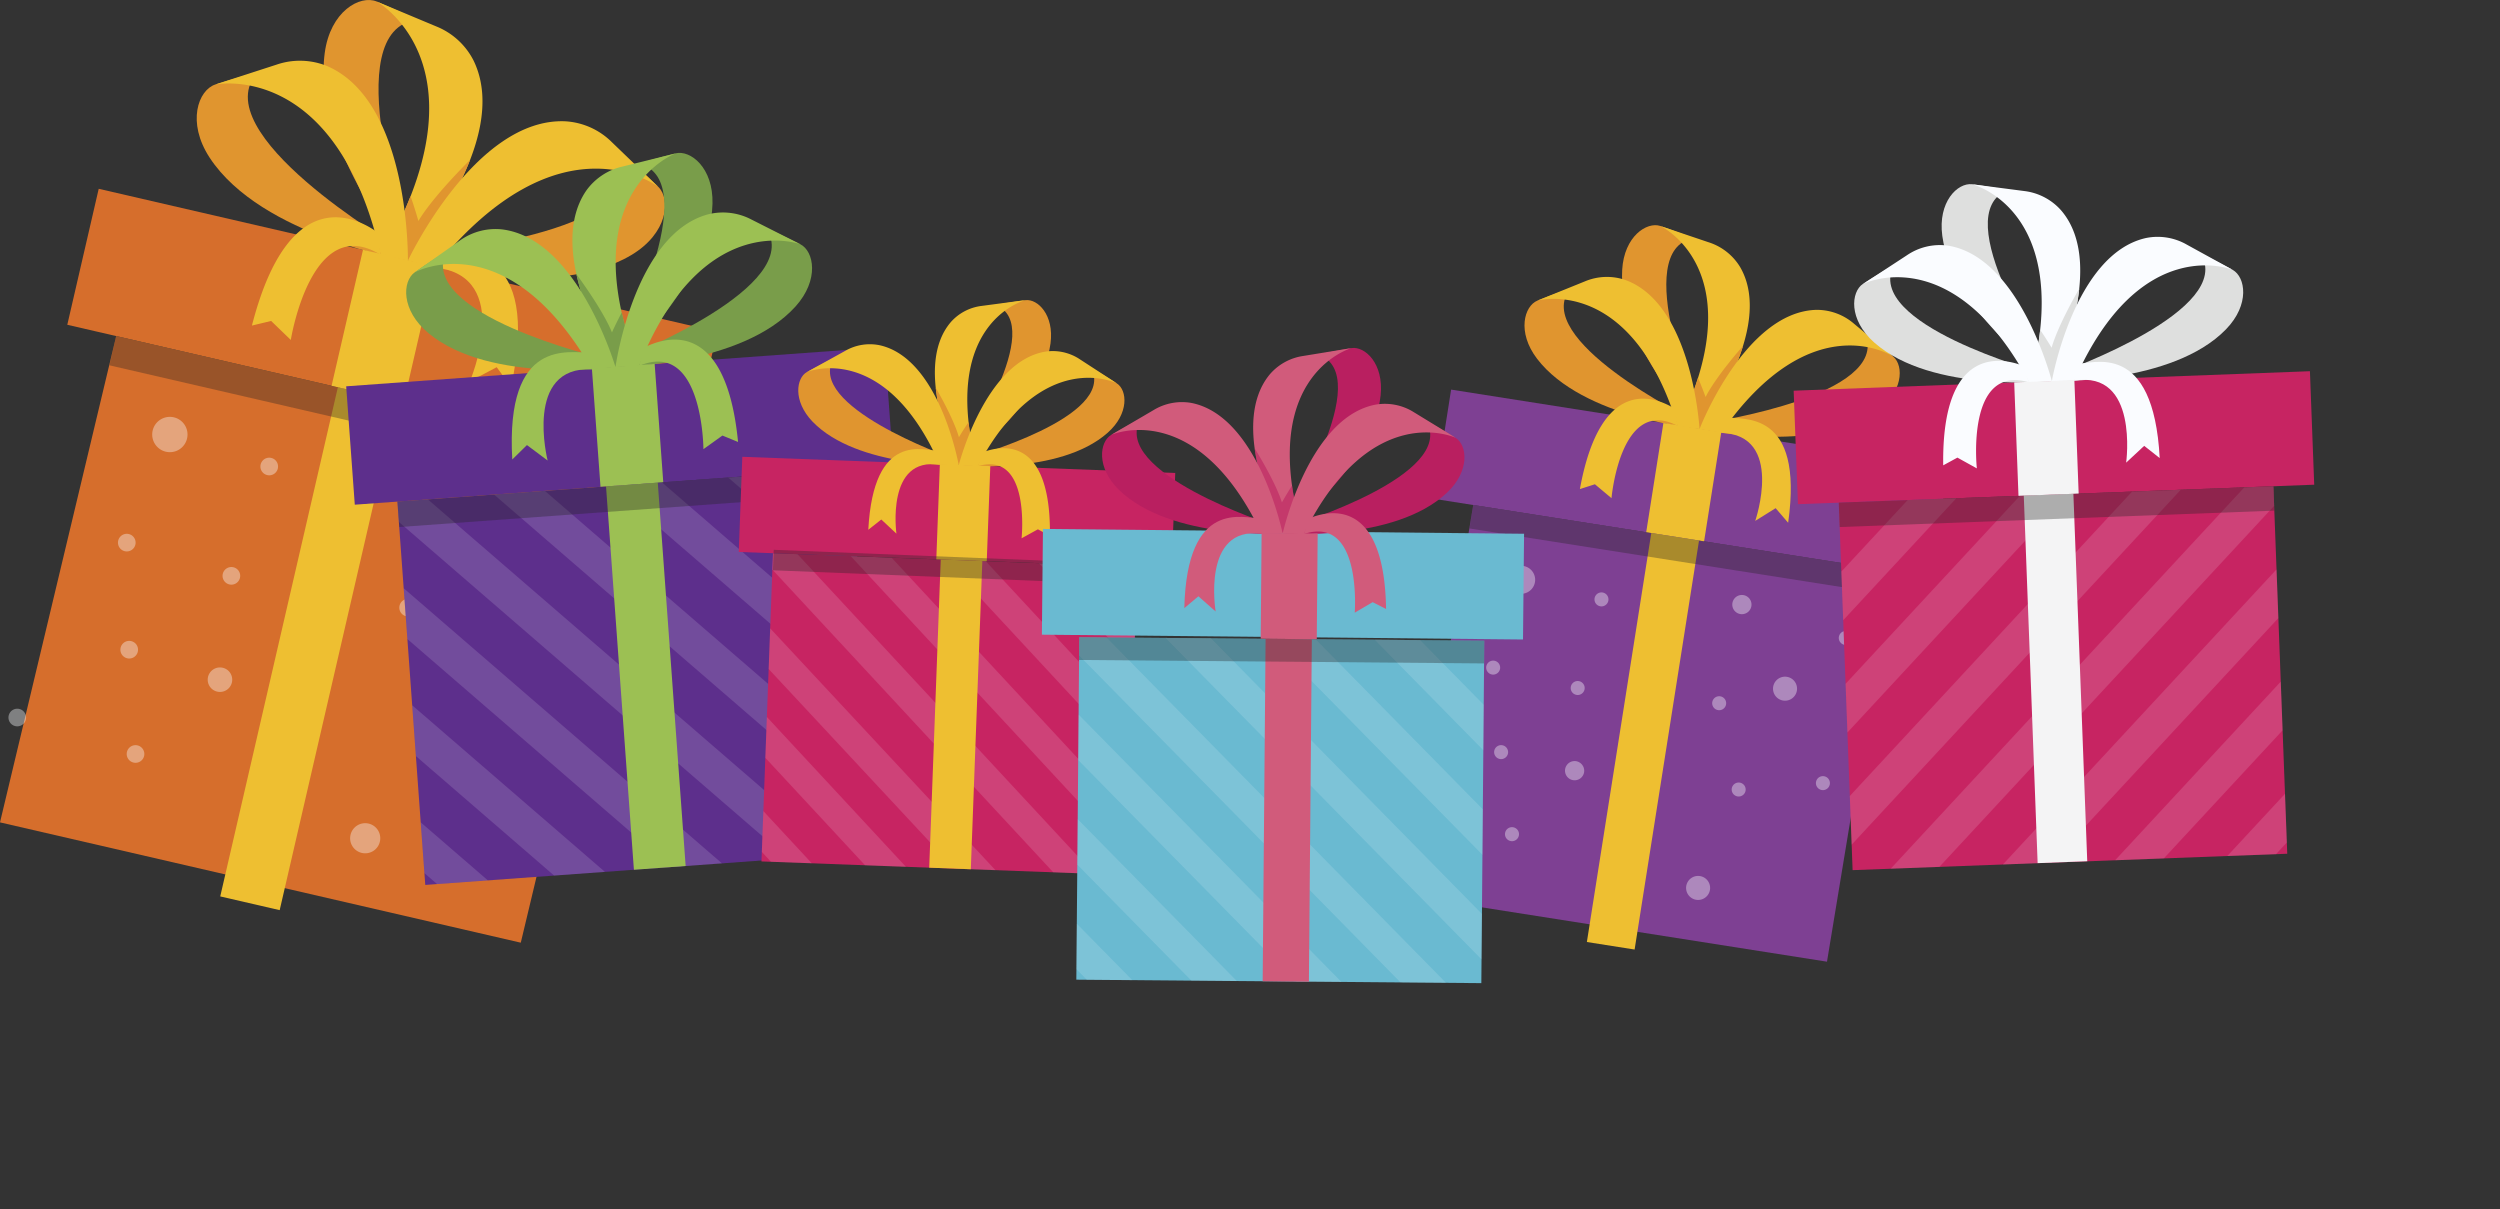 <svg xmlns="http://www.w3.org/2000/svg" xmlns:xlink="http://www.w3.org/1999/xlink" viewBox="0 0 1040.8 503.48"><rect x="0" y="0" width="1040.8" height="503.48" fill="#333333" stroke="none"/><defs><style>.cls-1{fill:none;}.cls-2{isolation:isolate;}.cls-3{fill:#d66e2c;}.cls-12,.cls-4{fill:#fafcff;}.cls-4{opacity:0.38;}.cls-5{fill:#e0952f;}.cls-6{fill:#eebf31;}.cls-7{fill:#242424;opacity:0.34;mix-blend-mode:multiply;}.cls-8{fill:#7e4093;}.cls-9{fill:#5d2f8c;}.cls-10{opacity:0.14;mix-blend-mode:screen;}.cls-11{clip-path:url(#clip-path);}.cls-13{fill:#799d4a;}.cls-14{fill:#9cc053;}.cls-15{fill:#c72462;}.cls-16{clip-path:url(#clip-path-2);}.cls-17{fill:#6abad1;}.cls-18{clip-path:url(#clip-path-3);}.cls-19,.cls-21{fill:#b91f60;}.cls-20{fill:#d15b7b;}.cls-21{opacity:0.56;}.cls-22{clip-path:url(#clip-path-4);}.cls-23{fill:#dedfde;}.cls-24{fill:#f4f4f5;}</style><clipPath id="clip-path"><rect id="SVGID" class="cls-1" x="170.99" y="201.76" width="189.25" height="160.02" transform="translate(550.97 543.51) rotate(175.84)"/></clipPath><clipPath id="clip-path-2"><rect id="SVGID-2" data-name="SVGID" class="cls-1" x="319.35" y="233.14" width="151.85" height="128.39" transform="translate(779.18 609.2) rotate(-177.86)"/></clipPath><clipPath id="clip-path-3"><rect id="SVGID-3" data-name="SVGID" class="cls-1" x="448.69" y="266.02" width="168.62" height="142.58" transform="translate(1063.11 679.15) rotate(-179.51)"/></clipPath><clipPath id="clip-path-4"><rect id="SVGID-4" data-name="SVGID" class="cls-1" x="768.35" y="205.73" width="181.08" height="153.11" transform="translate(-10.05 32.63) rotate(-2.16)"/></clipPath></defs><title>Recurso 2</title><g class="cls-2"><g id="Capa_2" data-name="Capa 2"><g id="Capa_1-2" data-name="Capa 1"><polygon class="cls-3" points="216.81 392.46 0 342.37 48.37 139.91 265.18 190 216.81 392.46"/><path class="cls-4" d="M77.88,182.55a7.35,7.35,0,1,1-5.5-8.81A7.35,7.35,0,0,1,77.88,182.55Z"/><path class="cls-4" d="M96.54,284.14A5.1,5.1,0,1,1,92.72,278,5.09,5.09,0,0,1,96.54,284.14Z"/><path class="cls-4" d="M190.4,203.31a5.11,5.11,0,1,1-3.82-6.12A5.09,5.09,0,0,1,190.4,203.31Z"/><circle class="cls-4" cx="205.02" cy="247.77" r="6.27" transform="translate(-99.56 350.99) rotate(-69.11)"/><path class="cls-4" d="M158.15,350.39a6.27,6.27,0,1,1-4.7-7.52A6.27,6.27,0,0,1,158.15,350.39Z"/><path class="cls-4" d="M99.9,240.57a3.67,3.67,0,1,1-2.75-4.41A3.66,3.66,0,0,1,99.9,240.57Z"/><path class="cls-4" d="M10.77,299.55A3.67,3.67,0,1,1,8,295.14,3.68,3.68,0,0,1,10.77,299.55Z"/><path class="cls-4" d="M173.49,253.8a3.67,3.67,0,1,1-2.75-4.4A3.67,3.67,0,0,1,173.49,253.8Z"/><path class="cls-4" d="M57.37,271.32a3.67,3.67,0,1,1-2.75-4.41A3.67,3.67,0,0,1,57.37,271.32Z"/><path class="cls-4" d="M115.66,195.05a3.67,3.67,0,1,1-2.75-4.41A3.67,3.67,0,0,1,115.66,195.05Z"/><path class="cls-4" d="M242.28,224.31a3.67,3.67,0,1,1-2.75-4.41A3.67,3.67,0,0,1,242.28,224.31Z"/><path class="cls-4" d="M224.9,299.55a3.67,3.67,0,1,1-2.75-4.41A3.68,3.68,0,0,1,224.9,299.55Z"/><path class="cls-4" d="M56.36,226.74a3.67,3.67,0,1,1-2.75-4.41A3.67,3.67,0,0,1,56.36,226.74Z"/><path class="cls-4" d="M180.5,299.77a3.67,3.67,0,1,1-2.75-4.41A3.67,3.67,0,0,1,180.5,299.77Z"/><path class="cls-4" d="M60,314.72a3.67,3.67,0,1,1-2.76-4.4A3.69,3.69,0,0,1,60,314.72Z"/><rect class="cls-3" x="31.16" y="107.61" width="264.32" height="58.1" transform="translate(34.96 -33.26) rotate(13.01)"/><path class="cls-5" d="M170,100.5S139.76,12,173.68,8.29c0,0-10.78-5.17-16.87-7.67-6.89-2.83-19.33,4-21.63,21.53C130,61.3,169.82,108.5,169.82,108.5Z"/><path class="cls-6" d="M169.82,108.5s43.7-49.25,27.41-83.14A29.88,29.88,0,0,0,181.63,11L156.81.62s44.91,24.93,6,98.69Z"/><path class="cls-5" d="M195.71,66.57S180.63,81.28,174.18,92c0,0-1.21-4.45-3.26-10.36a170.59,170.59,0,0,1-8.12,17.68l7,9.19s17.06-19.23,25.89-41.93Z"/><path class="cls-5" d="M164.73,102.33S84.08,54.9,107.41,30c0,0-11.54,3.11-17.79,5.18-7.07,2.35-12,15.67-2.36,30.43,21.62,33,82.56,42.89,82.56,42.89Z"/><path class="cls-6" d="M169.82,108.5s1-65.83-33.42-80.91a30,30,0,0,0-21.18-.71l-25.6,8.3s50.31-10.37,68.89,70.93Z"/><path class="cls-5" d="M177.11,105.19s93.28-7.25,83.23-39.86c0,0,9,7.86,13.72,12.47,5.33,5.21,3.93,19.35-11.23,28.38-33.92,20.2-93,2.32-93,2.32Z"/><path class="cls-6" d="M169.82,108.5s28-59.61,65.53-58a29.9,29.9,0,0,1,19.35,8.66L274.06,77.8s-40.66-31.39-93,33.52Z"/><path class="cls-6" d="M104.88,135.54l8-1.92,8.19,7.91s8.5-53.44,37.4-35.42l-1.2-8.6a2.35,2.35,0,0,0-1-1.4C148.92,91.18,120.41,75.14,104.88,135.54Z"/><path class="cls-6" d="M212.78,161l-6-8.13-11.17,5.91s18.74-44-14.56-47.42l2.59-8C192.69,105.37,225.47,101.75,212.78,161Z"/><rect class="cls-6" x="144.18" y="106.74" width="30.8" height="58.1" transform="translate(34.67 -32.44) rotate(13.01)"/><rect class="cls-6" x="115.85" y="161.3" width="25.4" height="217.55" transform="translate(64.1 -22.01) rotate(13.01)"/><rect class="cls-7" x="44.11" y="164.8" width="222.52" height="12.5" transform="translate(42.49 -30.59) rotate(13.01)"/><polygon class="cls-8" points="760.61 400.37 586.46 372.95 613.33 210.23 787.48 237.66 760.61 400.37"/><path class="cls-4" d="M639.05,242.27a5.83,5.83,0,1,1-4.85-6.65A5.83,5.83,0,0,1,639.05,242.27Z"/><path class="cls-4" d="M659.49,321.51a4,4,0,1,1-3.36-4.62A4.05,4.05,0,0,1,659.49,321.51Z"/><path class="cls-4" d="M729.13,252.37a4,4,0,1,1-3.37-4.63A4,4,0,0,1,729.13,252.37Z"/><path class="cls-4" d="M748.09,287.46a5,5,0,1,1-4.14-5.68A5,5,0,0,1,748.09,287.46Z"/><path class="cls-4" d="M711.9,370.41a5,5,0,1,1-4.14-5.68A5,5,0,0,1,711.9,370.41Z"/><path class="cls-4" d="M659.7,286.89a2.91,2.91,0,1,1-2.42-3.33A2.91,2.91,0,0,1,659.7,286.89Z"/><path class="cls-4" d="M592.57,338.5a2.91,2.91,0,1,1-2.43-3.33A2.91,2.91,0,0,1,592.57,338.5Z"/><path class="cls-4" d="M718.6,293.22a2.91,2.91,0,1,1-2.42-3.33A2.91,2.91,0,0,1,718.6,293.22Z"/><path class="cls-4" d="M627.82,313.58a2.91,2.91,0,1,1-2.43-3.33A2.92,2.92,0,0,1,627.82,313.58Z"/><path class="cls-4" d="M669.6,250a2.91,2.91,0,1,1-2.42-3.33A2.92,2.92,0,0,1,669.6,250Z"/><path class="cls-4" d="M771.31,266.05a2.91,2.91,0,1,1-2.42-3.33A2.91,2.91,0,0,1,771.31,266.05Z"/><path class="cls-4" d="M761.79,326.48a2.91,2.91,0,1,1-2.42-3.32A2.91,2.91,0,0,1,761.79,326.48Z"/><path class="cls-4" d="M624.51,278.4a2.91,2.91,0,1,1-2.42-3.33A2.91,2.91,0,0,1,624.51,278.4Z"/><path class="cls-4" d="M726.72,329.15a2.91,2.91,0,1,1-2.42-3.33A2.91,2.91,0,0,1,726.72,329.15Z"/><path class="cls-4" d="M632.36,347.73a2.92,2.92,0,1,1-2.43-3.33A2.92,2.92,0,0,1,632.36,347.73Z"/><rect class="cls-8" x="599.28" y="178.2" width="209.41" height="46.03" transform="translate(39.87 -107.06) rotate(8.95)"/><path class="cls-5" d="M707.23,172.26S678.37,104,705,99.18c0,0-8.81-3.48-13.77-5.11-5.6-1.85-15.05,4.27-15.88,18.23-1.87,31.22,32.22,66.3,32.22,66.3Z"/><path class="cls-6" d="M707.55,178.6s31.77-41.38,17-67.25a23.71,23.71,0,0,0-13.14-10.46l-20.2-6.82s36.89,17.18,10.27,77.66Z"/><path class="cls-5" d="M725.66,144s-11.1,12.47-15.6,21.29c0,0-1.2-3.44-3.15-8a133.36,133.36,0,0,1-5.43,14.43l6.07,6.87S720,162.44,725.66,144Z"/><path class="cls-5" d="M703.18,174s-66.4-33-49.36-53.94c0,0-9,3.1-13.77,5.09-5.46,2.25-8.62,13.06-.16,24.18,19,24.9,67.66,29.27,67.66,29.27Z"/><path class="cls-6" d="M707.55,178.6s-2.89-52.09-31-62.07a23.61,23.61,0,0,0-16.77.63l-19.77,8s39.18-11,58.42,52.19Z"/><path class="cls-5" d="M713.12,175.57s73.31-11,63.55-36.17c0,0,7.56,5.7,11.53,9.08,4.5,3.82,4.2,15.08-7.28,23.06-25.67,17.87-73.37,7.06-73.37,7.06Z"/><path class="cls-6" d="M707.55,178.6S726.3,129.92,756.08,129a23.69,23.69,0,0,1,15.77,5.76l16.35,13.68S754.31,126,716.57,180.19Z"/><path class="cls-6" d="M657.74,203.61l6.25-2,6.91,5.79s3.72-42.71,27.57-30.09l-1.42-6.73a2,2,0,0,0-.87-1.05C690.06,166.08,666.63,155,657.74,203.61Z"/><path class="cls-6" d="M744.44,217.64l-5.21-6.08-8.49,5.3s12.34-35.82-14.17-36.67l1.6-6.47C725.44,174.84,751.15,170.14,744.44,217.64Z"/><rect class="cls-6" x="688.78" y="177.72" width="24.4" height="46.03" transform="translate(39.76 -106.6) rotate(8.95)"/><rect class="cls-6" x="673.94" y="222.42" width="20.12" height="172.36" transform="translate(56.33 -102.64) rotate(8.95)"/><rect class="cls-7" x="611.49" y="223.88" width="176.3" height="9.9" transform="translate(44.11 -106.05) rotate(8.95)"/><rect class="cls-9" x="170.99" y="201.76" width="189.25" height="160.02" transform="translate(550.97 543.51) rotate(175.84)"/><g class="cls-10"><g class="cls-11"><rect class="cls-12" x="178.2" y="200.37" width="293.77" height="15" transform="translate(435.1 577.72) rotate(-139.16)"/><rect class="cls-12" x="155.61" y="226.51" width="293.77" height="15" transform="translate(378.32 608.86) rotate(-139.16)"/><rect class="cls-12" x="133.02" y="252.65" width="293.77" height="15" transform="translate(321.54 640) rotate(-139.16)"/><rect class="cls-12" x="110.42" y="278.79" width="293.77" height="15" transform="translate(264.77 671.14) rotate(-139.16)"/><rect class="cls-12" x="87.83" y="304.92" width="293.77" height="15" transform="translate(207.99 702.28) rotate(-139.16)"/><rect class="cls-12" x="65.24" y="331.06" width="293.77" height="15" transform="translate(151.22 733.42) rotate(-139.16)"/><rect class="cls-12" x="42.65" y="357.2" width="293.77" height="15" transform="translate(94.44 764.56) rotate(-139.16)"/></g></g><rect class="cls-9" x="145.61" y="152.63" width="224.8" height="49.41" transform="translate(528.21 335.47) rotate(175.84)"/><path class="cls-13" d="M257.14,146.07s37-70.45,8.95-78c0,0,9.74-2.94,15.18-4.24,6.16-1.48,15.72,5.92,15.36,20.93-.8,33.56-40.4,68-40.4,68Z"/><path class="cls-14" d="M256.23,152.82S226,105.71,244.07,79.36a25.47,25.47,0,0,1,15-10l22.22-5.49s-41,15.08-17.94,82.16Z"/><path class="cls-13" d="M240,114.2s10.75,14.33,14.77,24.18c0,0,1.6-3.58,4.09-8.29A147.46,147.46,0,0,0,263.33,146l-7.1,6.8S244.4,134.43,240,114.2Z"/><path class="cls-13" d="M261.32,148.3S335.29,119,318.94,95c0,0,9.3,4.12,14.28,6.69,5.63,2.89,8,14.74-2,25.88-22.49,24.93-75,25.24-75,25.24Z"/><path class="cls-14" d="M256.23,152.82S264,97.36,294.9,89.2a25.46,25.46,0,0,1,17.89,2.17l20.43,10.33s-40.92-15.3-67.17,50.59Z"/><path class="cls-13" d="M250.54,149.08s-77.45-18.29-64.74-44.38c0,0-8.6,5.43-13.15,8.68-5.16,3.68-5.84,15.75,5.72,25.32,25.86,21.41,77.86,14.12,77.86,14.12Z"/><path class="cls-14" d="M256.23,152.82s-15.7-53.75-47.48-57.35a25.47,25.47,0,0,0-17.39,4.74l-18.71,13.17s38.27-21.06,73.78,40.34Z"/><path class="cls-14" d="M307.27,184l-6.51-2.67L292.85,187s-.16-46-26.8-34.66l2.12-7.07a2.09,2.09,0,0,1,1-1.05C276.06,141,302.11,131.25,307.27,184Z"/><path class="cls-14" d="M213.27,191.29l6.11-6,8.61,6.43s-10-39.42,18.44-37.95l-1.13-7.07C237.42,147.19,210.34,139.86,213.27,191.29Z"/><rect class="cls-14" x="248.17" y="152.39" width="26.2" height="49.41" transform="translate(534.7 334.76) rotate(175.84)"/><rect class="cls-14" x="258.07" y="201.52" width="21.6" height="160.02" transform="translate(557.46 542.8) rotate(175.84)"/><rect class="cls-7" x="165.56" y="201.96" width="189.25" height="10.63" transform="translate(534.74 395.11) rotate(175.84)"/><rect class="cls-15" x="319.35" y="233.14" width="151.85" height="128.39" transform="translate(779.18 609.2) rotate(-177.86)"/><g class="cls-10"><g class="cls-16"><rect class="cls-12" x="331.35" y="237.62" width="235.71" height="12.04" transform="translate(576.2 738.63) rotate(-132.86)"/><rect class="cls-12" x="311.04" y="256.48" width="235.71" height="12.04" transform="translate(528.24 755.42) rotate(-132.86)"/><rect class="cls-12" x="290.72" y="275.33" width="235.71" height="12.04" transform="translate(480.28 772.21) rotate(-132.86)"/><rect class="cls-12" x="270.4" y="294.19" width="235.71" height="12.04" transform="translate(432.31 789) rotate(-132.86)"/><rect class="cls-12" x="250.08" y="313.04" width="235.71" height="12.04" transform="matrix(-0.68, -0.73, 0.73, -0.68, 384.35, 805.79)"/><rect class="cls-12" x="229.76" y="331.9" width="235.71" height="12.04" transform="translate(336.39 822.58) rotate(-132.86)"/><rect class="cls-12" x="209.45" y="350.76" width="235.71" height="12.04" transform="translate(288.43 839.38) rotate(-132.86)"/></g></g><rect class="cls-15" x="308.22" y="193.55" width="180.37" height="39.64" transform="translate(788.58 441.45) rotate(-177.86)"/><path class="cls-5" d="M400.46,188.37s35.7-52.94,14-61.4c0,0,8-1.48,12.48-2,5-.64,12,6.1,10.41,18-3.6,26.7-38.22,50.7-38.22,50.7Z"/><path class="cls-6" d="M399.14,193.67s-20-40.23-3.23-59.65a20.46,20.46,0,0,1,12.83-6.67L427,124.93s-34,8.41-21.55,63.94Z"/><path class="cls-5" d="M389.57,161.44s7.31,12.37,9.65,20.58c0,0,1.59-2.72,4-6.25a119.19,119.19,0,0,0,2.19,13.1l-6.26,4.8s-7.81-15.71-9.58-32.23Z"/><path class="cls-5" d="M403.6,190.51s61.58-16.86,50.65-37.42c0,0,7.05,4.1,10.79,6.58,4.24,2.81,5.13,12.47-3.87,20.47-20.13,17.9-62,13.53-62,13.53Z"/><path class="cls-6" d="M399.14,193.67s11.07-43.55,36.44-47.34a20.46,20.46,0,0,1,14.08,3.31l15.38,10s-31.29-15.8-58,34.44Z"/><path class="cls-5" d="M394.93,190.19s-60.15-21.41-47.72-41.1c0,0-7.33,3.57-11.25,5.77-4.44,2.48-6,12,2.33,20.69,18.74,19.36,60.85,18.12,60.85,18.12Z"/><path class="cls-6" d="M399.14,193.67s-7.79-44.25-32.81-49.92A20.46,20.46,0,0,0,352,146L336,154.86s32.38-13.43,55.29,38.66Z"/><path class="cls-6" d="M437.1,223.06l-5-2.7-6.8,3.75s3.93-36.72-18.32-30l2.32-5.45a1.6,1.6,0,0,1,.9-.74C416,186,437.63,180.5,437.1,223.06Z"/><path class="cls-6" d="M361.49,220.56l5.41-4.28,6.3,5.89s-4.49-32.32,18.05-28.65l-.28-5.73C384.64,187.53,363.69,179.3,361.49,220.56Z"/><rect class="cls-6" x="390.51" y="193.65" width="21.02" height="39.64" transform="translate(793.81 441.75) rotate(-177.86)"/><rect class="cls-6" x="389.23" y="233.23" width="17.33" height="128.39" transform="translate(784.42 609.49) rotate(-177.86)"/><rect class="cls-7" x="321.58" y="233.18" width="151.85" height="8.53" transform="matrix(-1, -0.04, 0.04, -1, 785.88, 489.54)"/><rect class="cls-17" x="448.69" y="266.02" width="168.62" height="142.58" transform="translate(1063.11 679.15) rotate(-179.51)"/><g class="cls-10"><g class="cls-18"><rect class="cls-12" x="460.28" y="269.3" width="261.75" height="13.37" transform="translate(808.78 891.02) rotate(-134.51)"/><rect class="cls-12" x="438.33" y="290.88" width="261.75" height="13.37" transform="translate(756.05 912.07) rotate(-134.51)"/><rect class="cls-12" x="416.38" y="312.46" width="261.75" height="13.37" transform="translate(703.32 933.13) rotate(-134.51)"/><rect class="cls-12" x="394.43" y="334.04" width="261.75" height="13.37" transform="translate(650.59 954.18) rotate(-134.51)"/><rect class="cls-12" x="372.48" y="355.62" width="261.75" height="13.37" transform="translate(597.86 975.24) rotate(-134.51)"/><rect class="cls-12" x="350.52" y="377.2" width="261.75" height="13.37" transform="translate(545.13 996.3) rotate(-134.51)"/><rect class="cls-12" x="328.57" y="398.78" width="261.75" height="13.37" transform="translate(492.4 1017.35) rotate(-134.51)"/></g></g><rect class="cls-17" x="433.65" y="222" width="200.3" height="44.02" transform="matrix(-1, -0.01, 0.01, -1, 1065.49, 492.57)"/><path class="cls-19" d="M535.28,216.19s37.93-59.9,13.58-68.6c0,0,8.86-1.9,13.79-2.67,5.58-.86,13.53,6.4,12.13,19.7-3.14,29.75-40.8,57.5-40.8,57.5Z"/><path class="cls-20" d="M534,222.12s-23.49-44-5.49-66.11a22.61,22.61,0,0,1,14-7.81l20.13-3.28s-37.5,10.44-21.87,71.67Z"/><path class="cls-21" d="M522.32,186.64s8.51,13.51,11.37,22.54c0,0,1.68-3.06,4.23-7.06a131.49,131.49,0,0,0,2.86,14.47l-6.8,5.53s-9.17-17.19-11.66-35.48Z"/><path class="cls-19" d="M538.83,218.47s67.81-20.69,55-43.16c0,0,8,4.33,12.2,7,4.79,3,6.09,13.67-3.65,22.84-21.77,20.51-68.42,17-68.42,17Z"/><path class="cls-20" d="M534,222.12s10.89-48.69,38.94-53.71a22.68,22.68,0,0,1,15.73,3.23l17.4,10.64s-35.24-16.54-63.31,40.08Z"/><path class="cls-19" d="M529.2,218.39s-67.46-21.84-54.29-44.09c0,0-8,4.19-12.31,6.76-4.84,2.89-6.32,13.56,3.26,22.89C487.28,224.84,534,222.12,534,222.12Z"/><path class="cls-20" d="M534,222.12s-10.06-48.87-38-54.37a22.68,22.68,0,0,0-15.78,3L462.6,181.06s35.52-15.94,62.62,41.15Z"/><path class="cls-20" d="M577.05,253.53l-5.58-2.84L564,255.07s3.19-40.88-21.29-32.71l2.4-6.13a1.78,1.78,0,0,1,1-.85C552.45,213.05,576.29,206.28,577.05,253.53Z"/><path class="cls-20" d="M493.05,253.18l5.87-4.93,7.18,6.33s-6-35.73,19.12-32.37l-.5-6.36C517.68,215.76,494.17,207.3,493.05,253.18Z"/><rect class="cls-20" x="525.03" y="222.03" width="23.34" height="44.02" transform="translate(1071.31 492.64) rotate(-179.51)"/><rect class="cls-20" x="526.29" y="266.05" width="19.25" height="142.58" transform="translate(1068.92 679.23) rotate(-179.51)"/><rect class="cls-7" x="449.26" y="266.02" width="168.62" height="9.47" transform="translate(1064.81 546.05) rotate(-179.51)"/><rect class="cls-15" x="768.35" y="205.73" width="181.08" height="153.11" transform="translate(-10.05 32.63) rotate(-2.16)"/><g class="cls-10"><g class="cls-22"><rect class="cls-12" x="654" y="211.1" width="281.08" height="14.35" transform="translate(94.27 652.51) rotate(-47.16)"/><rect class="cls-12" x="678.24" y="233.58" width="281.08" height="14.35" transform="translate(85.55 677.48) rotate(-47.16)"/><rect class="cls-12" x="702.48" y="256.05" width="281.08" height="14.35" transform="translate(76.82 702.45) rotate(-47.16)"/><rect class="cls-12" x="726.72" y="278.53" width="281.08" height="14.35" transform="translate(68.1 727.42) rotate(-47.16)"/><rect class="cls-12" x="750.96" y="301" width="281.08" height="14.35" transform="translate(59.38 752.39) rotate(-47.16)"/><rect class="cls-12" x="775.2" y="323.48" width="281.08" height="14.35" transform="translate(50.66 777.36) rotate(-47.16)"/><rect class="cls-12" x="799.44" y="345.95" width="281.08" height="14.35" transform="translate(41.94 802.32) rotate(-47.16)"/></g></g><rect class="cls-15" x="747.56" y="158.52" width="215.09" height="47.28" transform="translate(-6.27 32.42) rotate(-2.16)"/><path class="cls-23" d="M852.64,152.34S810,89.24,835.91,79.13c0,0-9.57-1.76-14.89-2.43C815,76,806.7,84,808.62,98.22c4.3,31.84,45.6,60.44,45.6,60.44Z"/><path class="cls-12" d="M854.22,158.66s23.83-48,3.82-71.13a24.35,24.35,0,0,0-15.31-8L821,76.7s40.58,10,25.73,76.24Z"/><path class="cls-23" d="M865.62,120.22s-8.71,14.76-11.5,24.55c0,0-1.9-3.24-4.76-7.45a140.82,140.82,0,0,1-2.61,15.62l7.47,5.72s9.3-18.73,11.4-38.44Z"/><path class="cls-23" d="M848.9,154.9s-73.44-20.08-60.42-44.6c0,0-8.4,4.9-12.87,7.86-5.05,3.35-6.11,14.87,4.63,24.4,24,21.34,74,16.1,74,16.1Z"/><path class="cls-12" d="M854.22,158.66S841,106.74,810.73,102.23a24.34,24.34,0,0,0-16.78,4l-18.34,12s37.3-18.86,69.21,41Z"/><path class="cls-23" d="M859.23,154.51s71.72-25.56,56.89-49c0,0,8.75,4.25,13.42,6.86,5.3,3,7.22,14.37-2.77,24.69-22.34,23.09-72.55,21.63-72.55,21.63Z"/><path class="cls-12" d="M854.22,158.66s9.26-52.77,39.1-59.55a24.37,24.37,0,0,1,17,2.68l19.19,10.55s-38.62-16-65.91,46.15Z"/><path class="cls-12" d="M809,193.73l5.91-3.22L823,195s-4.7-43.78,21.83-35.78l-2.77-6.5a1.89,1.89,0,0,0-1.07-.89C834.11,149.51,808.31,143,809,193.73Z"/><path class="cls-12" d="M899.13,190.71l-6.46-5.1-7.51,7s5.35-38.54-21.53-34.14l.33-6.85C871.51,151.33,896.49,141.5,899.13,190.71Z"/><rect class="cls-24" x="839.45" y="158.64" width="25.07" height="47.28" transform="translate(-6.28 32.31) rotate(-2.16)"/><rect class="cls-24" x="845.43" y="205.84" width="20.67" height="153.11" transform="translate(-10.05 32.5) rotate(-2.16)"/><rect class="cls-7" x="765.65" y="205.78" width="181.08" height="10.17" transform="translate(-7.35 32.48) rotate(-2.16)"/></g></g></g></svg>